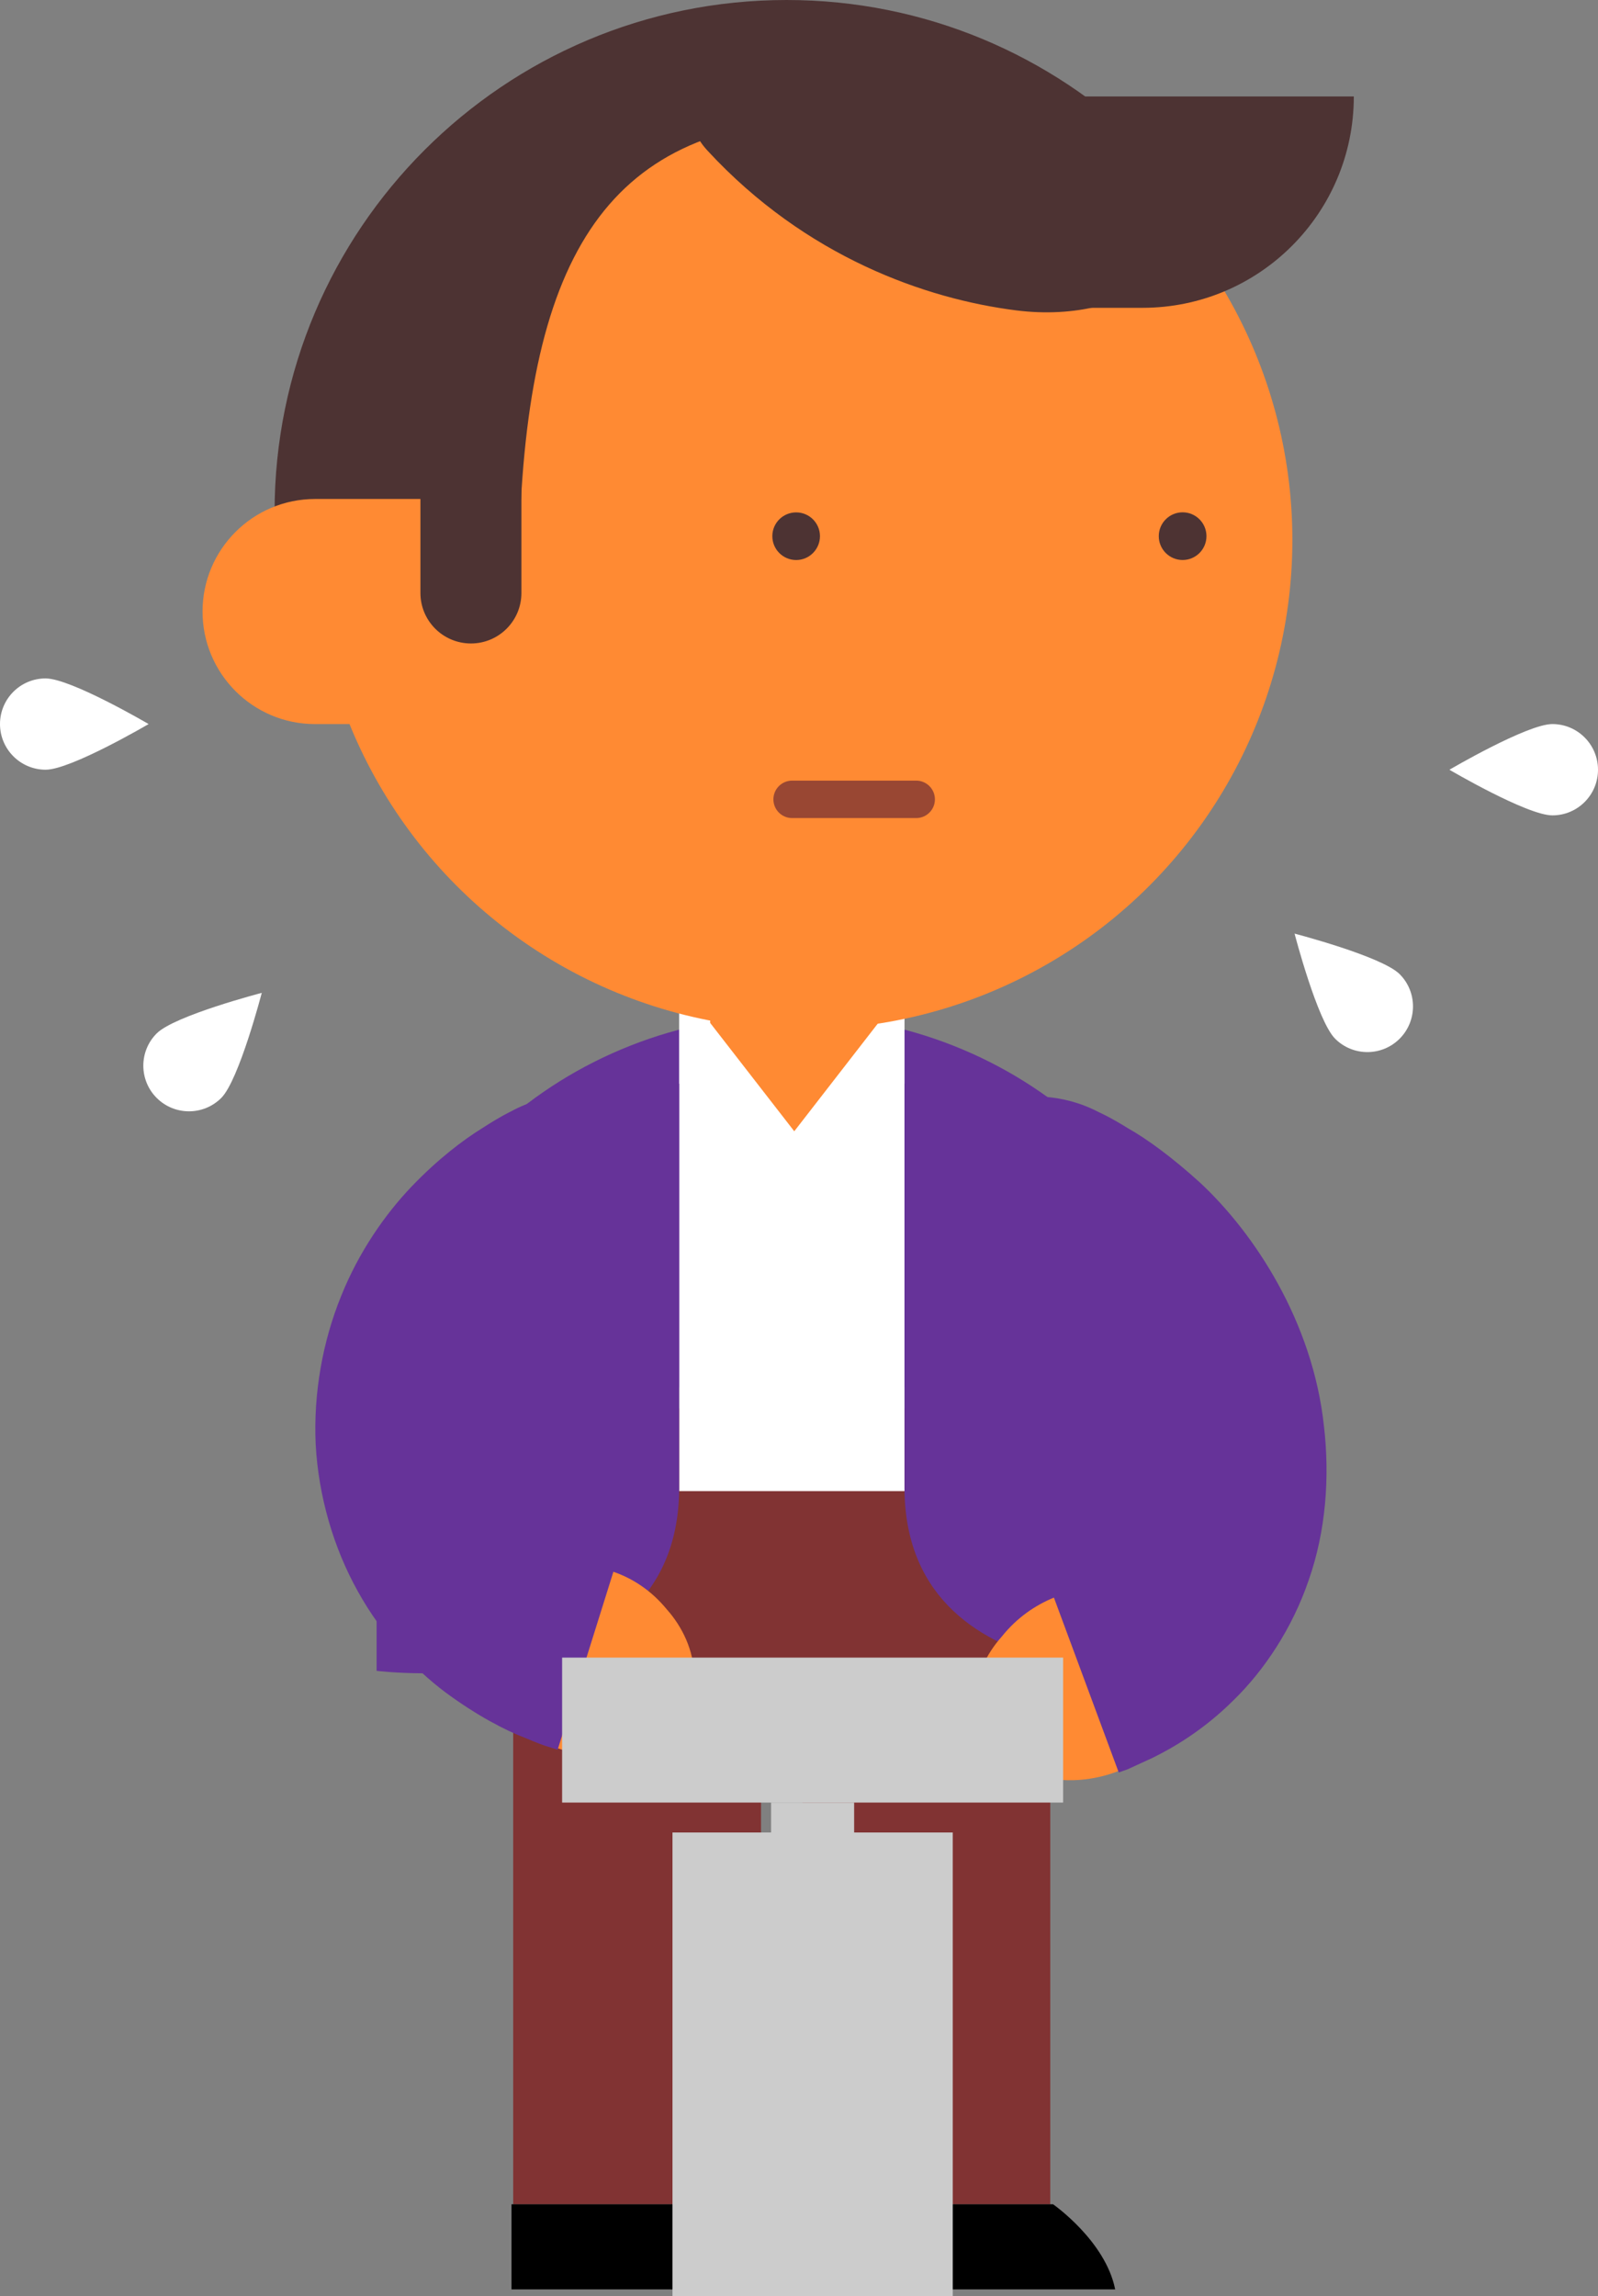 <?xml version="1.0" encoding="utf-8"?>
<!-- Generator: Adobe Illustrator 17.0.0, SVG Export Plug-In . SVG Version: 6.00 Build 0)  -->
<!DOCTYPE svg PUBLIC "-//W3C//DTD SVG 1.1//EN" "http://www.w3.org/Graphics/SVG/1.1/DTD/svg11.dtd">
<svg version="1.1" id="Слой_1" xmlns="http://www.w3.org/2000/svg" xmlns:xlink="http://www.w3.org/1999/xlink" x="0px" y="0px"
	 width="62.738px" height="90.117px" viewBox="0 0 62.738 90.117" enable-background="new 0 0 62.738 90.117" xml:space="preserve">
<rect x="0" y="0" width="62.738" height="90.117" fill="#808080" stroke="none"/>
<g>
	<rect x="31.506" y="63.005" fill="#813333" width="9.728" height="23.512"/>
	<path d="M41.344,86.517h-9.906v3.341h12.344C43.401,87.948,41.344,86.517,41.344,86.517z"/>
</g>
<g>
	<rect x="20.148" y="63.005" fill="#813333" width="9.73" height="23.512"/>
	<path d="M29.988,86.517h-9.906v3.341h12.344C32.043,87.948,29.988,86.517,29.988,86.517z"/>
</g>
<g>
	<path fill="#663399" d="M14.786,54.45c0-7.668,7.297-14.61,16.303-14.61c9.002,0,16.302,6.942,16.302,14.61"/>
	<path fill="#813333" d="M47.391,55.276c0,7.667-7.3,13.884-16.302,13.884c-9.003,0-16.303-6.217-16.303-13.884"/>
	<rect x="26.663" y="38.969" fill="#FFFFFF" width="8.849" height="19.557"/>
	<g>
		<path fill="#663399" d="M35.512,58.525c0.132,8.525,11.878,7.055,11.878,7.055V54.076c0,0-8.718-11.542-11.878-11.542
			C35.512,67.706,35.512,43.88,35.512,58.525z"/>
	</g>
	<g>
		<path fill="#663399" d="M26.663,58.525c-0.13,8.525-11.877,7.055-11.877,7.055V54.076c0,0,8.716-11.542,11.877-11.542
			C26.663,67.706,26.663,43.88,26.663,58.525z"/>
	</g>
</g>
<g>
	<path fill="#FF8A33" d="M34.482,40.15l-3.299,4.252l-3.301-4.252v-5.804c0-1.642,1.478-2.973,3.301-2.973l0,0
		c1.822,0,3.299,1.331,3.299,2.973V40.15z"/>
	<g>
		<circle fill="#FF8A33" cx="31.525" cy="21.192" r="19.214"/>
		<path fill="#4D3333" d="M31.7,4.792l13.194,0.917C41.273,2.182,36.34,0,30.884,0C19.781,0,10.78,9,10.78,20.104
			c0,3.688,0.247,2.305,3.227,6.063l1.461-0.52c1.813,0.391,4.922,0.488,4.898-1.566c-0.139-12.36,2.45-18.393,10.291-19.289H31.7z"
			/>
		<path fill="#4D3333" d="M32.192,21.044c0,0.517-0.42,0.937-0.933,0.937c-0.52,0-0.937-0.42-0.937-0.937
			c0-0.515,0.417-0.933,0.937-0.933C31.772,20.111,32.192,20.529,32.192,21.044z"/>
		<circle fill="#4D3333" cx="46.43" cy="21.044" r="0.936"/>
		<path fill="#FF8A33" d="M22.455,24.002c0,2.44-1.978,4.418-4.418,4.418H12.37c-2.441,0-4.418-1.979-4.418-4.418l0,0
			c0-2.439,1.977-4.417,4.418-4.417h5.667C20.478,19.585,22.455,21.562,22.455,24.002L22.455,24.002z"/>
		<path fill="#4D3333" d="M44.755,5.67c3.802,4.318-0.286,7.094-4.863,6.512c-3.537-0.448-8.246-2.086-12.109-6.263
			C23.923,1.747,44.755,5.67,44.755,5.67z"/>
		<path fill="#4D3333" d="M20.471,23.273c0,1.097-0.888,1.983-1.981,1.983l0,0c-1.096,0-1.984-0.887-1.984-1.983v-5.166
			c0-1.094,0.888-1.983,1.984-1.983l0,0c1.093,0,1.981,0.89,1.981,1.983V23.273z"/>
		<path fill="#4D3333" d="M53.151,3.786L53.151,3.786c0,4.584-3.717,8.296-8.299,8.296H42.48c-4.583,0-8.298-3.712-8.298-8.296l0,0"
			/>
		<path fill="#FF8A33" d="M47.873,1.911"/>
	</g>
</g>
<g>
	<g>
		<g>
			<g>
				<path fill="#FF8A33" d="M24.081,61.691c0.772,0.265,1.501,0.748,2.098,1.476c0.602,0.675,1.062,1.605,1.071,2.607
					c0.009,1.002-0.496,1.896-1.456,2.514c-0.48,0.28-1.073,0.484-1.737,0.568c-0.667,0.047-1.405,0.021-2.15-0.234
					c-1.495-0.458-2.656-1.521-3.092-2.631c-0.476-1.083-0.236-2.179,0.418-2.904c0.683-0.763,1.579-1.117,2.434-1.368
					C22.511,61.511,23.298,61.446,24.081,61.691z"/>
				<path fill="#663399" d="M21.893,68.675c0,0-0.115-0.036-0.331-0.104c-0.217-0.059-0.531-0.184-0.928-0.352
					c-0.798-0.303-1.921-0.889-3.148-1.796c-1.22-0.917-2.499-2.264-3.438-3.965c-0.947-1.693-1.54-3.711-1.653-5.746
					c-0.097-2.035,0.279-4.069,0.991-5.825c0.705-1.763,1.74-3.233,2.773-4.315c1.036-1.082,2.032-1.833,2.756-2.28
					c0.719-0.469,1.154-0.673,1.154-0.673c1.409-0.768,2.914-0.767,3.977-0.379c1.083,0.444,1.748,1.255,1.912,2.257
					c0.164,1.004-0.139,2.013-0.617,2.792c-0.464,0.837-1.101,1.44-1.831,1.851c0,0-0.24,0.107-0.606,0.353
					c-0.384,0.225-0.868,0.613-1.375,1.129c-1.025,1.012-1.868,2.839-1.77,4.705c0.099,1.869,1.098,3.452,2.209,4.239
					c0.56,0.395,1.07,0.698,1.485,0.838c0.386,0.181,0.646,0.233,0.646,0.233"/>
			</g>
		</g>
	</g>
</g>
<g>
	<g>
		<g>
			<g>
				<path fill="#FF8A33" d="M43.906,69.515c-1.586,0.61-3.11,0.368-4.115-0.167c-1.011-0.606-1.542-1.498-1.539-2.499
					c0.003-1.002,0.473-1.936,1.08-2.616c0.595-0.745,1.321-1.232,2.046-1.528c0.735-0.281,1.472-0.253,2.333-0.118
					c0.834,0.141,1.826,0.406,2.583,1.042c0.773,0.65,1.11,1.671,0.733,2.881C46.659,67.693,45.488,68.933,43.906,69.515z"/>
				<path fill="#663399" d="M41.358,62.654c0,0,0.059-0.019,0.169-0.055c0.1-0.047,0.246-0.116,0.432-0.203
					c0.369-0.175,0.849-0.465,1.295-0.914c0.451-0.443,0.873-1.054,1.151-1.85c0.289-0.788,0.367-1.783,0.253-2.788
					c-0.2-2.054-1.436-3.979-2.604-5.063c-1.2-1.087-2.229-1.544-2.229-1.544c-0.793-0.425-1.465-1.032-1.958-1.87
					c-0.502-0.781-0.826-1.788-0.673-2.795c0.153-1.005,0.82-1.817,1.917-2.269c1.074-0.394,2.595-0.397,4.016,0.343
					c0,0,0.443,0.191,1.166,0.643c0.74,0.416,1.733,1.141,2.822,2.13c2.143,1.995,4.422,5.466,4.862,9.541
					c0.237,2.012,0.076,4.132-0.591,6.042c-0.648,1.913-1.763,3.565-2.945,4.719c-1.176,1.174-2.367,1.868-3.194,2.275
					c-0.42,0.193-0.75,0.345-0.976,0.448c-0.228,0.081-0.35,0.123-0.35,0.123"/>
			</g>
		</g>
	</g>
</g>
<path fill="#994733" d="M36.705,31.374c0,0.406-0.329,0.735-0.735,0.735h-4.871c-0.406,0-0.735-0.329-0.735-0.735l0,0
	c0-0.406,0.329-0.735,0.735-0.735h4.871C36.376,30.639,36.705,30.968,36.705,31.374L36.705,31.374z"/>
<path fill="#FFFFFF" d="M6.152,40.561c0.7-0.701,4.125-1.592,4.125-1.592s-0.891,3.426-1.59,4.125c-0.7,0.7-1.835,0.699-2.535,0
	C5.452,42.394,5.452,41.26,6.152,40.561z"/>
<path fill="#FFFFFF" d="M1.791,26.628c0.991-0.001,4.043,1.791,4.043,1.791s-3.052,1.793-4.041,1.792
	c-0.99,0-1.792-0.803-1.793-1.792C0,27.429,0.802,26.627,1.791,26.628z"/>
<path fill="#FFFFFF" d="M60.947,32.003c-0.992,0.001-4.042-1.791-4.042-1.791s3.052-1.793,4.041-1.793
	c0.99,0,1.792,0.803,1.792,1.793C62.738,31.202,61.936,32.004,60.947,32.003z"/>
<path fill="#FFFFFF" d="M52.417,40.769c-0.701-0.7-1.592-4.125-1.592-4.125s3.426,0.891,4.125,1.59c0.7,0.7,0.699,1.835,0,2.535
	C54.25,41.469,53.117,41.469,52.417,40.769z"/>
<rect x="26.402" y="71.924" fill="#CCCCCC" width="11.003" height="18.193"/>
<rect x="22.069" y="65.06" fill="#CCCCCC" width="19.67" height="5.69"/>
<rect x="30.273" y="70.75" fill="#CCCCCC" width="3.261" height="9.061"/>
</svg>

